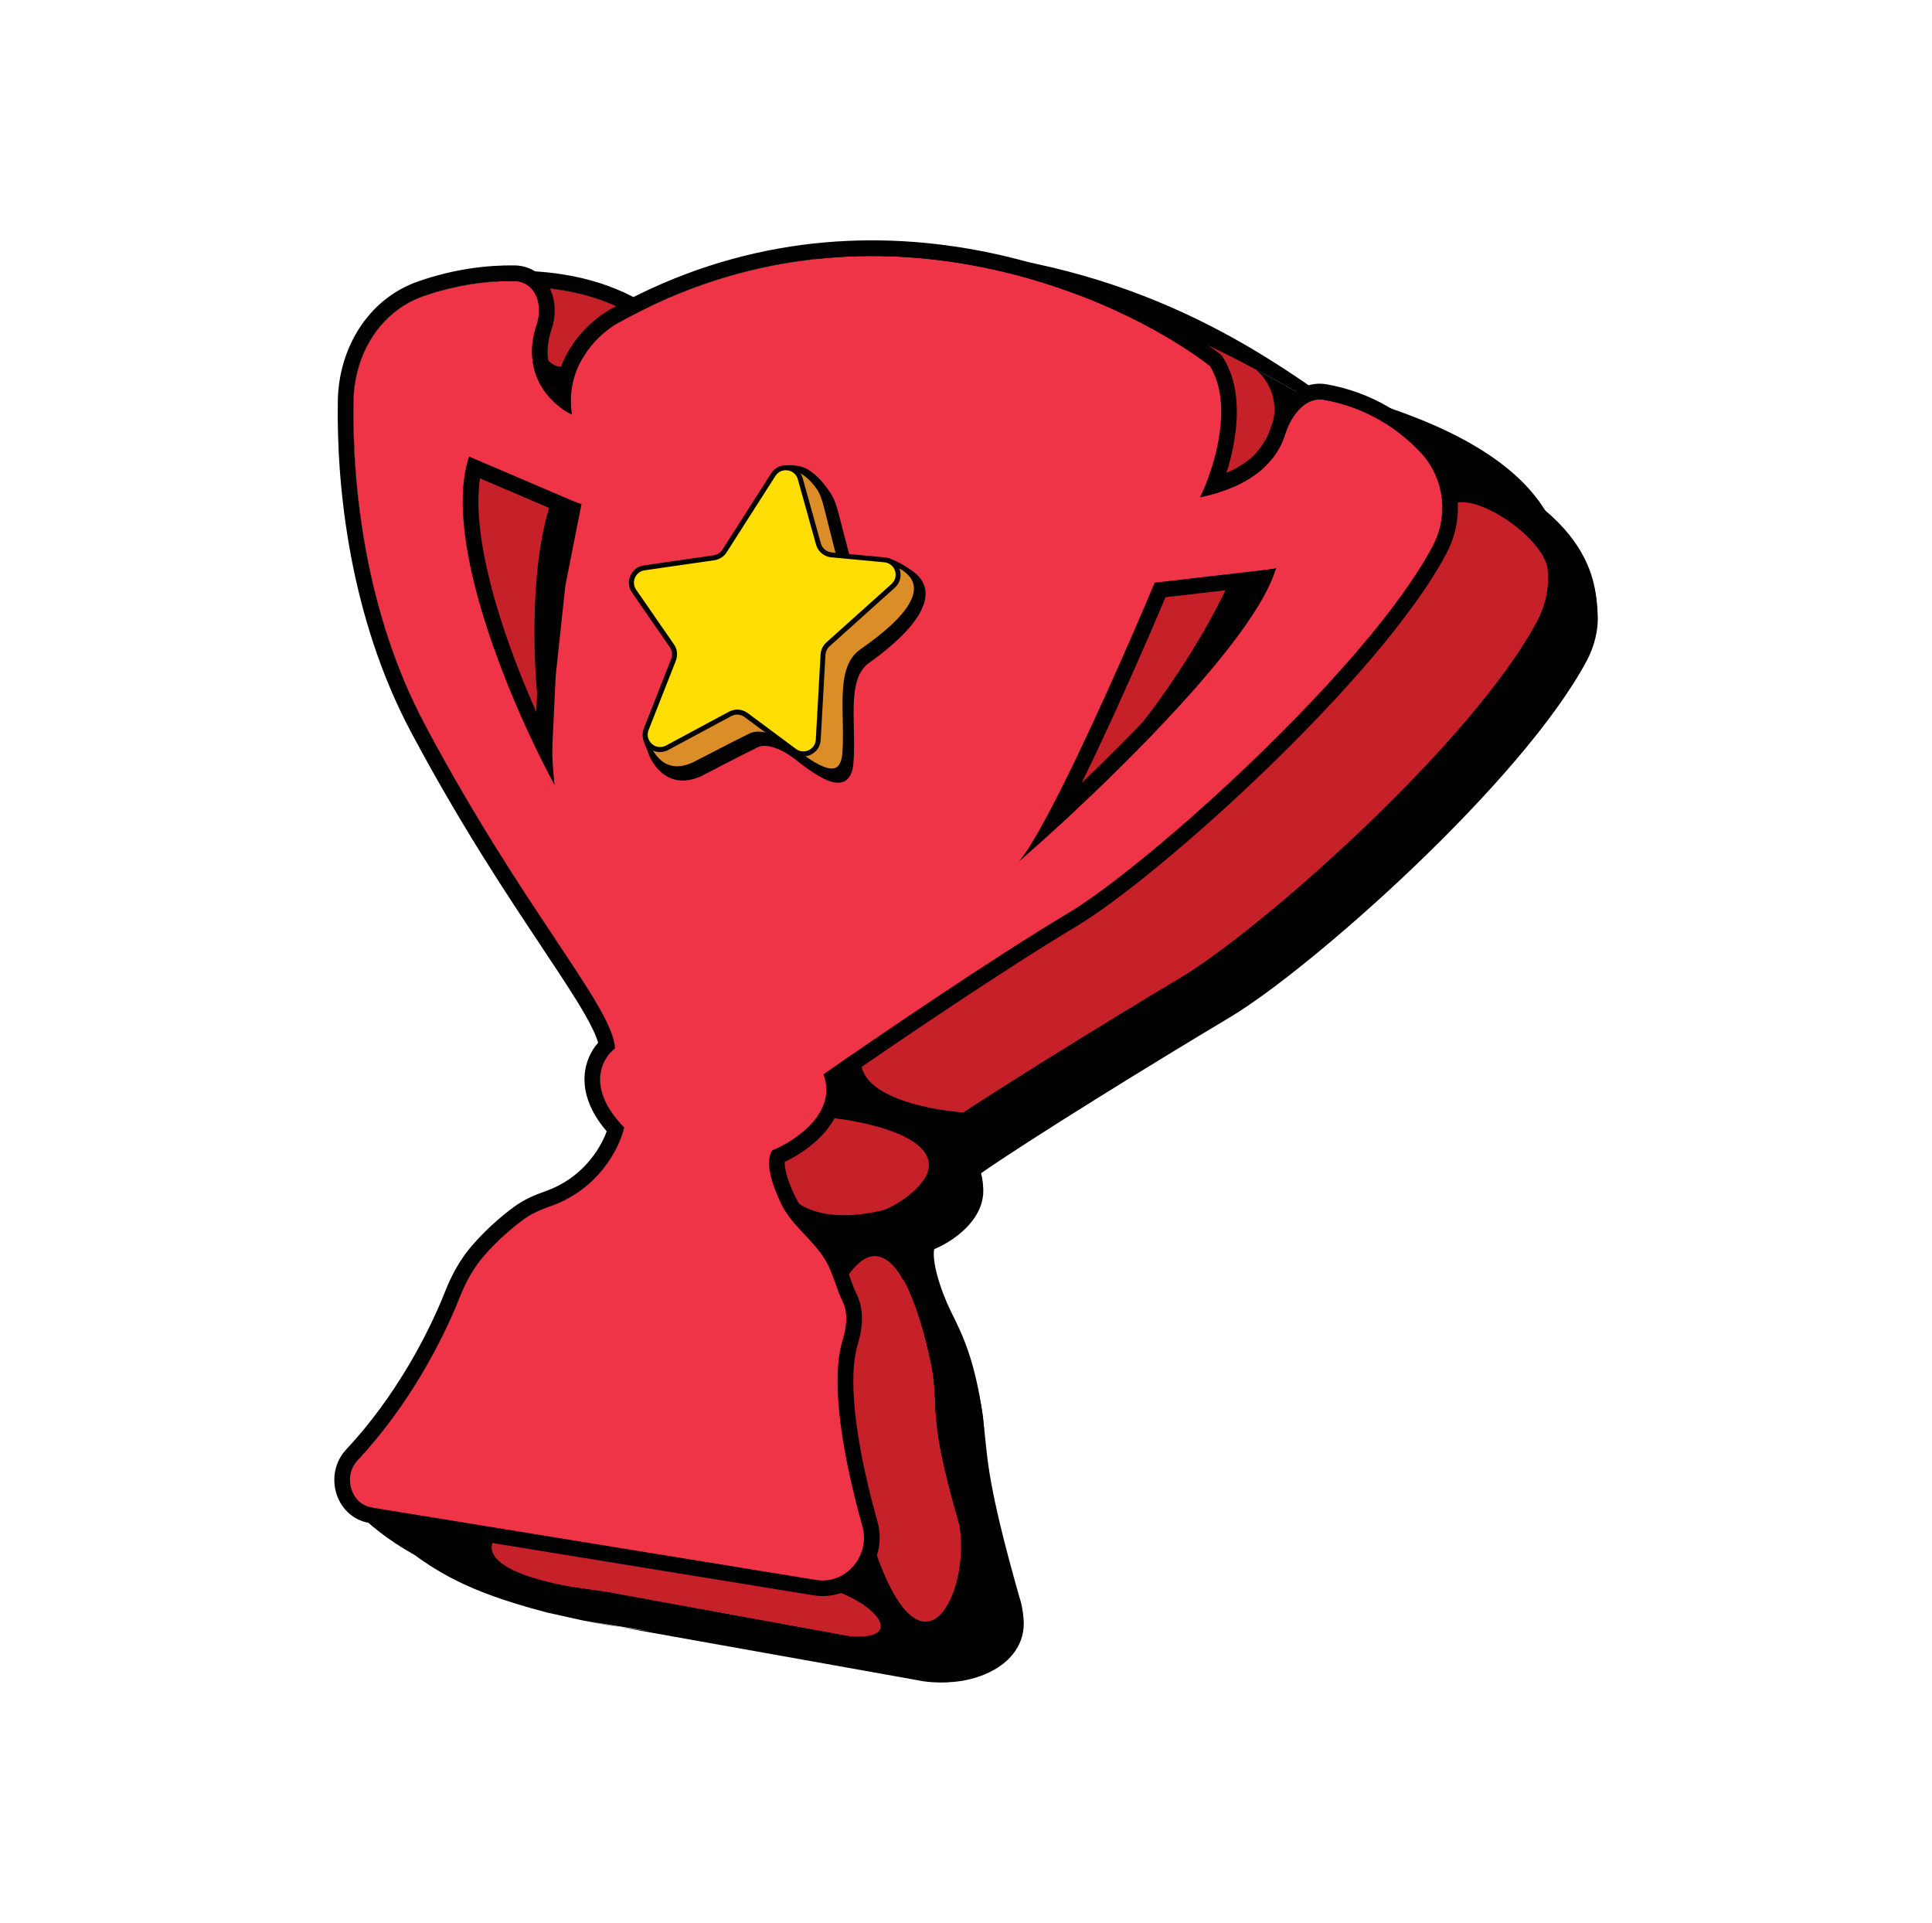 <svg width="201" height="200" viewBox="0 0 201 200" fill="none" xmlns="http://www.w3.org/2000/svg">
<g clip-path="url(#clip0_2458_940)">
<path d="M41.943 45.793C41.791 54.747 43.211 67.91 49.366 79.472C54.479 89.088 59.325 96.364 62.943 101.791C66.622 107.309 69.022 110.917 69.148 113.135C67.789 114.161 66.081 117.243 70.098 121.361C69.628 123.469 67.471 127.774 62.488 129.532C61.483 129.886 60.487 130.3 59.628 130.932C58.259 131.938 56.996 133.08 55.854 134.338L55.672 134.54C54.489 135.844 53.63 137.4 52.989 139.037C51.24 143.479 47.718 150.27 42.362 156C40.841 157.627 41.624 160.502 43.802 160.897C46.036 162.923 50.376 165.849 57.718 167.764L61.149 168.527C62.827 168.875 64.621 169.189 66.541 169.446C67.097 169.522 67.653 169.598 68.214 169.679L92.776 174.166C93.312 174.267 93.959 174.378 94.591 174.494H94.596H94.601C95.424 174.641 96.223 174.782 96.728 174.883C101.569 175.626 108.234 172.706 106.101 166.637C105.864 165.788 105.616 164.939 105.374 164.09C104.014 159.371 102.686 154.727 102.494 150.851C102.483 150.634 102.473 150.417 102.463 150.199C102.397 148.8 102.342 147.471 102.054 146.076C101.518 143.469 100.77 140.679 99.689 138.244C99.452 137.713 99.219 137.274 99.002 137.041C97.981 134.974 96.369 131.23 97.142 129.962C99.548 128.987 103.469 126.106 101.968 122.109C107.193 118.466 120.159 110.472 127.961 105.818C136.389 100.79 158.39 81.316 165.096 68.704C165.869 67.248 166.319 65.485 166.218 63.934C166.117 60.654 165.247 53.529 149.143 48.052C147.385 46.97 145.303 46.101 142.898 45.682C142.246 45.566 141.65 45.712 141.124 46.025C134.459 41.361 125.202 35.692 111.897 32.978C100.326 29.734 85.697 29.189 71.038 36.844C68.82 35.54 65.359 34.161 60.265 33.923C59.856 33.559 59.32 33.337 58.663 33.332C56.016 33.302 52.701 33.681 49.194 34.914C44.671 36.505 42.029 40.998 41.943 45.793Z" fill="#010101"/>
<path d="M36.779 41.7C36.627 50.654 38.047 63.818 44.202 75.379C49.315 84.995 54.166 92.271 57.779 97.698C61.453 103.216 63.858 106.824 63.984 109.042C62.625 110.068 60.917 113.15 64.934 117.269C64.469 119.376 62.312 123.681 57.324 125.439C56.319 125.793 55.323 126.208 54.464 126.839C53.095 127.845 51.832 128.987 50.69 130.245L50.508 130.447C49.325 131.751 48.466 133.307 47.819 134.944C46.071 139.386 42.554 146.177 37.193 151.907C35.672 153.534 36.455 156.41 38.633 156.804C40.867 158.83 45.207 161.756 52.549 163.666L55.98 164.429C57.658 164.778 59.457 165.091 61.372 165.349C61.928 165.424 62.489 165.5 63.044 165.581L87.607 170.068C88.148 170.169 88.79 170.28 89.421 170.397H89.426H89.431C90.255 170.543 91.053 170.685 91.559 170.786C96.4 171.528 103.065 168.608 100.932 162.539C100.695 161.69 100.452 160.841 100.205 159.992C98.85 155.273 97.516 150.629 97.324 146.753C97.314 146.536 97.304 146.319 97.294 146.101C97.233 144.702 97.173 143.373 96.885 141.978C96.349 139.371 95.601 136.581 94.52 134.146C94.282 133.615 94.05 133.176 93.833 132.943C92.812 130.877 91.2 127.132 91.973 125.864C94.378 124.889 98.299 122.008 96.799 118.011C102.024 114.368 114.995 106.374 122.792 101.72C131.22 96.693 153.226 77.218 159.927 64.606C160.7 63.15 161.149 61.387 161.048 59.836C160.947 56.556 160.078 49.431 143.974 43.954C142.216 42.873 140.139 42.003 137.724 41.584C137.072 41.468 136.475 41.614 135.95 41.928C129.285 37.264 120.028 31.594 106.723 28.881C95.156 25.642 80.523 25.096 65.869 32.751C63.651 31.448 60.189 30.068 55.096 29.831C54.687 29.467 54.151 29.244 53.494 29.239C50.846 29.209 47.532 29.588 44.025 30.821C39.502 32.413 36.859 36.905 36.773 41.7H36.779Z" fill="#010101"/>
<path d="M60.553 168.017C62.231 168.365 64.03 168.679 65.945 168.936C66.501 169.012 66.768 169.043 67.617 169.169L92.18 173.656C93.428 173.883 95.242 174.202 96.137 174.368C100.978 175.111 107.643 172.191 105.51 166.122C104.014 160.796 102.579 155.404 102.114 150.948C101.902 148.896 101.695 146.718 101.291 144.697C100.841 142.474 100.235 140.377 99.275 138.32C98.992 137.703 98.709 137.127 98.411 136.526C97.506 135.566 98.987 137.698 98.411 136.526C97.39 134.459 96.091 130.599 96.859 129.331C99.265 128.355 102.877 125.586 101.372 121.594C106.597 117.951 119.568 109.957 127.365 105.303C135.793 100.276 157.799 80.801 164.5 68.189C165.273 66.733 165.722 64.97 165.621 63.419C165.51 59.826 164.308 51.291 143.337 45.692L141.559 46.248C140.295 45.48 143.07 47.001 141.559 46.248C132.362 39.71 114.803 30.427 90.861 30.654L72.251 37.562C70.154 35.935 64.964 32.984 56.95 33.08L47.066 58.583L64.115 97.906L79.361 113.727L52.999 153.899L37.456 155.692C43.363 162.302 47.86 164.843 57.117 167.259L60.548 168.022L60.553 168.017Z" fill="#010101"/>
<path fill-rule="evenodd" clip-rule="evenodd" d="M60.447 168.522H60.442L57.011 167.759H57.001H56.991C52.342 166.546 48.85 165.293 45.773 163.494C42.696 161.695 40.048 159.366 37.072 156.036C36.94 155.889 36.905 155.687 36.976 155.505C37.041 155.323 37.208 155.197 37.4 155.177L52.706 153.408L78.709 113.787L63.747 98.259C63.706 98.214 63.671 98.163 63.646 98.108L46.597 58.78C46.541 58.653 46.536 58.512 46.587 58.386L56.47 32.888C56.546 32.691 56.738 32.559 56.95 32.559C64.823 32.468 70.038 35.268 72.347 36.976L90.69 30.169C90.745 30.149 90.806 30.139 90.867 30.139C114.666 29.912 132.201 39.027 141.544 45.596C141.574 45.611 141.609 45.632 141.65 45.652C141.66 45.657 141.675 45.667 141.69 45.672L143.196 45.202C143.287 45.172 143.388 45.172 143.484 45.197C154.02 48.012 159.674 51.584 162.701 54.97C165.738 58.37 166.091 61.534 166.152 63.398C166.263 65.061 165.778 66.915 164.97 68.436C161.579 74.823 154.348 82.893 146.95 89.967C139.553 97.052 131.913 103.206 127.643 105.753C119.997 110.316 107.4 118.077 101.998 121.801C102.625 123.833 102.039 125.576 100.998 126.915C99.967 128.254 98.477 129.204 97.243 129.735C97.173 129.932 97.132 130.24 97.153 130.675C97.178 131.2 97.294 131.827 97.466 132.504C97.814 133.848 98.38 135.298 98.876 136.304C99.174 136.905 99.457 137.486 99.745 138.108C100.73 140.215 101.342 142.352 101.796 144.601C102.175 146.465 102.377 148.461 102.574 150.341C102.595 150.528 102.615 150.715 102.635 150.897C103.09 155.298 104.51 160.639 106.006 165.97C106.566 167.577 106.561 169.017 106.117 170.255C105.672 171.493 104.808 172.484 103.742 173.231C101.614 174.712 98.598 175.278 96.066 174.889C96.061 174.889 96.051 174.889 96.046 174.889C95.541 174.793 94.747 174.651 93.924 174.505C93.292 174.394 92.64 174.277 92.089 174.176M67.537 169.679C66.945 169.593 66.642 169.553 66.319 169.512C66.182 169.492 66.046 169.477 65.879 169.452C63.949 169.189 62.14 168.876 60.452 168.527" fill="#010101"/>
<path d="M55.98 164.439C57.658 164.788 59.457 165.101 61.372 165.359C61.928 165.435 62.488 165.51 63.044 165.591L87.607 170.078C88.855 170.306 90.669 170.624 91.564 170.791C96.404 171.534 103.07 168.613 100.937 162.544C99.371 156.971 97.557 151.331 97.334 146.758C97.253 145.116 97.228 143.595 96.895 141.983C96.359 139.376 95.611 136.587 94.53 134.151C94.297 133.62 94.065 133.181 93.843 132.948C94.328 131.948 94.666 133.489 93.843 132.948C92.822 130.882 91.21 127.137 91.983 125.869C94.388 124.894 98.309 122.014 96.809 118.017C102.034 114.373 115.005 106.379 122.802 101.726C131.23 96.698 153.236 77.223 159.937 64.611C160.71 63.156 161.159 61.392 161.058 59.841C160.947 56.248 159.911 48.042 138.946 42.443L137.001 42.67C135.738 41.903 138.512 43.423 137.001 42.67C127.804 36.132 113.398 27.072 89.457 27.299L67.693 33.984C65.596 32.357 61.154 29.709 53.14 29.805L42.498 54.995L59.547 94.318L74.793 110.139L48.431 150.311L37.506 155.248C39.007 157.046 43.292 161.261 52.549 163.676L55.98 164.439Z" fill="#C62129"/>
<path fill-rule="evenodd" clip-rule="evenodd" d="M55.636 166.035L52.165 165.262H52.135C42.519 162.746 37.951 158.329 36.248 156.293L34.873 154.646L47.324 149.017L72.711 110.33L58.163 95.232L40.725 55.004L52.044 28.178L53.115 28.168C60.786 28.082 65.445 30.391 67.991 32.18L89.194 25.666H89.431C113.423 25.439 128.072 34.368 137.425 40.972L139.057 40.785L139.356 40.866C149.997 43.706 155.834 47.273 159.027 50.8C162.261 54.383 162.615 57.753 162.681 59.764C162.802 61.669 162.256 63.716 161.372 65.378C157.89 71.932 150.548 80.103 143.14 87.192C135.722 94.292 128.006 100.517 123.636 103.13C116.273 107.521 104.348 114.868 98.683 118.708C99.058 120.856 98.264 122.71 97.127 124.105C96.066 125.409 94.661 126.384 93.423 127.005C93.423 127.021 93.423 127.036 93.423 127.051C93.469 127.455 93.59 127.986 93.792 128.612C94.166 129.785 94.742 131.073 95.222 132.058C95.561 132.498 95.829 133.059 96.021 133.489C97.173 136.076 97.951 138.991 98.497 141.654C98.81 143.19 98.876 144.656 98.941 146.045C98.951 146.258 98.962 146.47 98.972 146.677C99.153 150.346 100.422 154.767 101.781 159.502C102.019 160.34 102.266 161.194 102.509 162.048C103.13 163.852 103.14 165.545 102.605 167.046C102.069 168.547 101.033 169.709 99.815 170.558C97.425 172.225 94.111 172.827 91.336 172.402H91.306L91.276 172.392C90.77 172.296 89.992 172.16 89.184 172.013C88.552 171.902 87.895 171.781 87.329 171.68L62.802 167.197C62.256 167.122 61.71 167.046 61.17 166.975C59.214 166.707 57.38 166.394 55.662 166.035H55.652H55.636ZM63.049 165.591L87.612 170.078C88.153 170.179 88.805 170.295 89.436 170.406C90.26 170.553 91.064 170.694 91.569 170.795C96.41 171.538 103.075 168.617 100.942 162.549C100.705 161.7 100.462 160.851 100.215 160.002C98.86 155.282 97.526 150.639 97.334 146.763C97.324 146.546 97.314 146.328 97.304 146.111C97.243 144.711 97.183 143.382 96.895 141.988C96.4 139.582 95.728 137.026 94.778 134.737C94.697 134.54 94.611 134.348 94.53 134.156C94.515 134.115 94.495 134.08 94.479 134.039C94.262 133.564 94.045 133.17 93.843 132.953C93.676 132.614 93.494 132.23 93.307 131.821C93.206 131.604 93.11 131.381 93.009 131.154C92.16 129.168 91.402 126.824 91.978 125.874C94.383 124.898 98.305 122.018 96.804 118.021C102.029 114.378 115 106.384 122.797 101.73C131.225 96.702 153.231 77.228 159.932 64.615C160.705 63.16 161.154 61.397 161.053 59.845C160.942 56.258 159.911 48.072 139.037 42.473C139.007 42.463 138.972 42.458 138.941 42.448L136.996 42.675C136.698 42.463 136.389 42.245 136.081 42.028C135.834 41.856 136.112 41.467 135.859 41.29C129.628 37.895 111.998 27.091 89.452 27.304L67.688 33.989C65.591 32.362 61.149 29.714 53.135 29.81L42.499 54.994L59.548 94.317L74.793 110.138L48.431 150.31L37.506 155.247C37.794 155.591 38.178 156.02 38.684 156.505C40.821 158.582 45.055 161.715 52.549 163.67L55.98 164.433C57.658 164.782 59.457 165.095 61.372 165.353C61.928 165.429 62.489 165.505 63.044 165.586L63.049 165.591Z" fill="#010101"/>
<path d="M125.621 51.185C134.742 45.808 133.166 40.563 130.614 38.4L131.412 38.83L131.892 39.093L132.499 39.421L133.064 39.734L134.03 40.27L134.868 40.735L136.44 41.599L134.11 44.54L132.625 48.032L129.441 50.351L125.631 51.18L125.621 51.185Z" fill="#010101"/>
<path fill-rule="evenodd" clip-rule="evenodd" d="M44.202 75.379C38.052 63.818 36.627 50.655 36.779 41.701C36.859 36.905 39.502 32.413 44.03 30.821C47.536 29.588 50.851 29.209 53.499 29.24C55.672 29.265 56.536 31.66 55.844 33.717C54.105 38.871 57.264 42.054 59.497 43.131C58.673 37.805 62.574 34.439 64.626 33.419C90.285 19.199 116.142 30.594 125.864 38.068C128.421 42.15 126.243 48.881 124.838 51.731C130.503 50.548 132.883 47.774 133.681 45.212C134.277 43.292 135.753 41.241 137.734 41.584C142.16 42.358 145.47 44.631 147.718 46.991C150.255 49.654 150.755 53.585 149.032 56.834C142.332 69.447 119.517 89.972 111.084 95.005C103.282 99.659 90.887 108.108 85.662 111.751C87.168 115.748 82.731 118.689 80.326 119.664C79.558 120.933 80.3 123.252 81.316 125.319C81.897 126.491 82.797 127.451 83.701 128.411C84.449 129.209 85.202 130.008 85.773 130.927C86.046 131.367 86.263 131.812 86.435 132.231C86.602 132.64 86.753 133.06 86.9 133.479C87.107 134.06 87.314 134.641 87.572 135.197L87.683 135.43C88.264 136.673 88.042 138.138 87.643 139.452C86.288 143.959 87.85 152.115 89.714 158.755C90.568 161.802 88.011 164.854 84.889 164.348L38.673 156.819C36.46 156.461 35.652 153.555 37.188 151.913C42.549 146.183 46.066 139.391 47.814 134.95C48.461 133.313 49.315 131.756 50.503 130.452L50.685 130.25C51.827 128.992 53.09 127.85 54.459 126.845C55.318 126.213 56.314 125.799 57.319 125.445C62.302 123.686 64.459 119.381 64.929 117.274C60.907 113.151 62.62 110.074 63.979 109.048C63.853 106.829 61.453 103.222 57.774 97.704C54.156 92.277 49.31 85 44.197 75.384L44.202 75.379ZM48.795 47.491C45.864 56.375 53.504 73.954 57.688 81.635C56.571 71.968 58.967 58.128 60.306 52.413L48.795 47.491ZM120.134 60.614C116.728 68.734 109.143 85.905 106.026 89.599C113.999 82.686 130.498 66.92 132.726 59.159L120.129 60.614H120.134Z" fill="#EE3446"/>
<path fill-rule="evenodd" clip-rule="evenodd" d="M57.784 97.698C54.166 92.271 49.32 84.995 44.206 75.379C38.052 63.817 36.627 50.654 36.778 41.7C36.859 36.905 39.502 32.413 44.03 30.821C47.536 29.588 50.851 29.209 53.499 29.239C55.672 29.265 56.536 31.66 55.844 33.716C54.535 37.592 56 40.356 57.759 41.943C58.335 42.468 58.946 42.862 59.502 43.13C59.396 42.448 59.371 41.796 59.406 41.175C59.654 36.98 62.842 34.302 64.636 33.418C90.295 19.199 116.152 30.593 125.874 38.067C127.971 41.417 126.885 46.551 125.647 49.866C125.379 50.588 125.101 51.225 124.848 51.735C125.581 51.584 126.253 51.407 126.879 51.205C131.099 49.846 132.994 47.45 133.691 45.217C134.287 43.297 135.763 41.245 137.744 41.589C142.17 42.362 145.48 44.636 147.728 46.996C150.265 49.659 150.765 53.59 149.042 56.839C142.342 69.451 119.527 89.977 111.094 95.01C103.292 99.664 90.897 108.112 85.672 111.756C87.178 115.753 82.741 118.693 80.336 119.669C79.568 120.937 80.311 123.256 81.326 125.323C81.907 126.495 82.807 127.455 83.711 128.416C84.459 129.214 85.212 130.012 85.783 130.932C86.056 131.372 86.273 131.816 86.445 132.236C86.612 132.645 86.763 133.064 86.91 133.484C87.117 134.065 87.324 134.646 87.582 135.202L87.693 135.434C88.274 136.677 88.052 138.143 87.653 139.456C86.298 143.964 87.86 152.119 89.724 158.759C90.578 161.806 88.022 164.858 84.899 164.353L38.683 156.824C36.47 156.465 35.662 153.56 37.198 151.917C42.559 146.187 46.076 139.396 47.824 134.954C48.471 133.317 49.325 131.761 50.513 130.457L50.694 130.255C51.837 128.997 53.1 127.855 54.469 126.849C55.328 126.217 56.324 125.803 57.329 125.449C62.312 123.691 64.469 119.386 64.939 117.279C60.917 113.155 62.63 110.078 63.989 109.052C63.863 106.834 61.463 103.226 57.784 97.708V97.698ZM62.226 108.466C62.029 107.769 61.584 106.788 60.796 105.424C59.75 103.61 58.269 101.382 56.42 98.603V98.592C52.797 93.16 47.915 85.828 42.756 76.142C36.43 64.252 34.99 50.785 35.146 41.67C35.237 36.339 38.188 31.139 43.484 29.28C47.193 27.976 50.7 27.572 53.514 27.607C55.308 27.627 56.592 28.678 57.223 30.027C57.824 31.311 57.85 32.862 57.39 34.242C56.662 36.394 56.98 38.006 57.612 39.178C57.713 39.361 57.819 39.537 57.936 39.704C58.749 35.545 61.993 32.918 63.863 31.978C90.305 17.344 116.864 29.093 126.859 36.773L127.092 36.95L127.248 37.198C128.835 39.734 128.87 42.918 128.451 45.611C128.254 46.869 127.946 48.087 127.597 49.189C130.482 47.956 131.67 46.182 132.119 44.727C132.473 43.59 133.1 42.352 134.019 41.407C134.949 40.452 136.329 39.679 138.016 39.977C142.857 40.826 146.465 43.307 148.901 45.864C151.927 49.047 152.524 53.742 150.472 57.597C146.991 64.151 139.446 72.584 131.842 79.936C124.222 87.294 116.303 93.792 111.922 96.404C104.606 100.77 93.181 108.522 87.531 112.438C87.885 114.661 86.91 116.556 85.677 117.93C84.474 119.264 82.918 120.255 81.644 120.861C81.629 121.073 81.644 121.392 81.751 121.836C81.927 122.65 82.306 123.615 82.787 124.585C83.236 125.5 83.964 126.288 84.899 127.284L84.944 127.334C85.662 128.097 86.511 129.002 87.168 130.063C87.491 130.588 87.749 131.114 87.951 131.604C88.138 132.049 88.294 132.498 88.441 132.908V132.923C88.658 133.514 88.84 134.024 89.062 134.499L89.174 134.732C90.022 136.551 89.638 138.522 89.219 139.916C88.648 141.821 88.653 144.702 89.098 148.082C89.537 151.412 90.376 155.03 91.296 158.304C92.448 162.413 89.027 166.667 84.636 165.95L38.426 158.421C36.596 158.122 35.404 156.768 34.974 155.298C34.545 153.837 34.803 152.084 36.01 150.79C41.195 145.252 44.611 138.653 46.309 134.343C47.006 132.579 47.951 130.836 49.305 129.345L49.487 129.143C50.7 127.804 52.049 126.591 53.504 125.52C54.565 124.742 55.748 124.262 56.794 123.893C60.538 122.569 62.433 119.573 63.12 117.683C61.372 115.646 60.705 113.666 60.821 111.877C60.917 110.432 61.523 109.264 62.236 108.456L62.226 108.466ZM57.693 81.634C57.541 80.336 57.456 78.961 57.425 77.541C57.203 68.395 59.153 57.359 60.31 52.413L48.8 47.491C48.633 47.996 48.502 48.537 48.395 49.098C46.97 57.001 51.877 69.846 55.798 77.941C56.47 79.33 57.112 80.573 57.693 81.634ZM55.798 74.065C56.015 66.344 57.395 58.102 58.416 53.383L49.937 49.76C49.699 51.351 49.724 53.216 49.977 55.298C50.331 58.183 51.114 61.346 52.124 64.52C53.191 67.85 54.499 71.144 55.798 74.065ZM109.027 84.727C107.84 86.945 106.799 88.683 106.026 89.598C107.279 88.511 108.744 87.203 110.336 85.743C118.138 78.562 128.901 67.673 132.069 60.876C132.352 60.27 132.574 59.694 132.726 59.158L120.129 60.614C117.567 66.728 112.635 77.966 109.022 84.727H109.027ZM112.539 81.437C115.096 78.992 117.799 76.298 120.336 73.58C123.014 70.715 125.49 67.85 127.42 65.242C128.552 63.716 129.467 62.322 130.124 61.099L121.26 62.124C119.542 66.197 116.975 72.069 114.444 77.46C113.802 78.825 113.16 80.164 112.534 81.437H112.539Z" fill="#010101"/>
<path fill-rule="evenodd" clip-rule="evenodd" d="M84.596 49.22C85.308 49.781 85.924 50.559 86.359 51.216C86.758 51.817 86.996 52.489 87.172 53.156L88.613 58.669L93.14 58.517C93.171 58.517 93.206 58.517 93.236 58.532C94.99 59.179 95.919 60.048 96.202 61.079C96.48 62.1 96.096 63.181 95.449 64.177C94.156 66.178 91.68 68.062 90.412 68.957C89.26 69.775 88.901 71.281 88.825 73.186C88.795 74.01 88.81 74.889 88.83 75.794C88.83 75.925 88.83 76.056 88.84 76.188C88.86 77.229 88.87 78.295 88.795 79.321C88.729 80.175 88.501 80.776 88.092 81.115C87.673 81.463 87.127 81.478 86.576 81.337C86.025 81.19 85.409 80.877 84.787 80.483C84.161 80.084 83.509 79.599 82.877 79.098C81.826 78.27 80.937 77.855 80.25 77.683C79.558 77.512 79.083 77.598 78.83 77.734C78.83 77.734 78.82 77.734 78.815 77.739C78.345 77.966 76.566 78.856 73.226 80.599C71.478 81.509 70.078 81.281 69.067 80.559C68.082 79.856 67.496 78.704 67.279 77.815C67.258 77.734 67.279 77.648 67.334 77.582L73.388 70.528L81.978 48.669C82.008 48.593 82.069 48.538 82.15 48.512C83.029 48.265 83.883 48.649 84.585 49.205L84.596 49.22ZM82.418 48.997C83.024 48.881 83.661 49.144 84.272 49.624C84.924 50.139 85.505 50.862 85.93 51.499C86.283 52.029 86.505 52.641 86.672 53.287L88.168 59.002C88.198 59.119 88.304 59.2 88.426 59.194L93.11 59.038C94.757 59.654 95.49 60.427 95.707 61.221C95.93 62.029 95.636 62.949 95.02 63.904C93.787 65.809 91.387 67.648 90.118 68.543C88.744 69.513 88.39 71.261 88.309 73.171C88.274 74.015 88.294 74.909 88.309 75.814C88.309 75.945 88.314 76.077 88.32 76.208C88.34 77.249 88.35 78.29 88.274 79.29C88.213 80.094 88.006 80.518 87.759 80.725C87.521 80.922 87.178 80.968 86.698 80.847C86.223 80.72 85.667 80.442 85.06 80.053C84.454 79.669 83.822 79.194 83.191 78.699C82.094 77.835 81.144 77.38 80.366 77.188C79.598 76.996 78.981 77.067 78.582 77.284C78.097 77.517 76.314 78.411 72.984 80.144C71.392 80.973 70.204 80.741 69.366 80.144C68.552 79.563 68.032 78.608 67.809 77.83L73.802 70.847C73.802 70.847 73.838 70.801 73.848 70.771L82.403 48.997H82.418Z" fill="#010101"/>
<path d="M73.115 80.376C69.77 82.119 67.951 79.451 67.536 77.763L73.62 70.679L82.231 48.779C83.757 48.354 85.288 50.067 86.147 51.361C86.521 51.927 86.753 52.569 86.925 53.226L88.421 58.941L93.16 58.784C100.033 61.31 92.802 66.965 90.275 68.759C87.749 70.547 88.855 75.262 88.547 79.314C88.294 82.634 85.571 80.896 83.044 78.91C80.897 77.218 79.366 77.162 78.714 77.521C78.239 77.748 76.46 78.642 73.12 80.381L73.115 80.376Z" fill="#010101"/>
<path d="M72.478 79.405C69.138 81.149 67.572 78.455 67.157 76.763L72.984 69.709L81.503 48.728C82.989 48.314 84.313 49.517 85.111 50.613C85.52 51.179 85.753 51.846 85.924 52.528L87.334 58.087L92.443 58.329C99.315 60.856 92.155 66 89.628 67.788C87.102 69.577 88.209 74.292 87.9 78.344C87.648 81.664 84.924 79.926 82.397 77.94C80.25 76.247 78.719 76.192 78.067 76.55C77.592 76.778 75.813 77.672 72.468 79.41L72.478 79.405Z" fill="#DB8E27"/>
<path fill-rule="evenodd" clip-rule="evenodd" d="M83.701 48.886C84.358 49.295 84.909 49.897 85.318 50.463C85.758 51.069 86 51.776 86.172 52.464L87.537 57.84L92.453 58.073C92.484 58.073 92.509 58.078 92.529 58.088C94.277 58.73 95.212 59.568 95.505 60.549C95.793 61.529 95.414 62.544 94.772 63.479C93.494 65.349 91.033 67.108 89.78 67.997C88.623 68.815 88.269 70.321 88.193 72.226C88.163 73.05 88.178 73.929 88.193 74.834C88.193 74.965 88.198 75.096 88.204 75.228C88.224 76.269 88.239 77.335 88.158 78.361C88.092 79.215 87.865 79.816 87.456 80.154C87.036 80.503 86.49 80.518 85.94 80.377C85.389 80.23 84.772 79.917 84.151 79.523C83.524 79.124 82.873 78.638 82.236 78.138C81.185 77.31 80.296 76.895 79.608 76.723C78.916 76.552 78.441 76.638 78.188 76.774H78.178C77.708 77.006 75.93 77.896 72.59 79.639C71.72 80.089 70.952 80.266 70.275 80.225C69.593 80.19 69.022 79.937 68.557 79.578C67.632 78.861 67.117 77.704 66.9 76.829C66.88 76.749 66.9 76.668 66.95 76.602L72.751 69.578L81.256 48.633C81.286 48.558 81.347 48.502 81.427 48.482C82.261 48.249 83.039 48.477 83.696 48.886H83.701ZM81.695 48.952C82.307 48.82 82.893 48.987 83.428 49.326C84.01 49.69 84.515 50.235 84.904 50.766C85.288 51.291 85.505 51.923 85.677 52.59L87.087 58.148C87.117 58.26 87.213 58.335 87.324 58.346L92.392 58.583C94.05 59.199 94.788 59.947 95.01 60.69C95.232 61.443 94.954 62.292 94.348 63.186C93.13 64.965 90.75 66.673 89.477 67.572C88.103 68.543 87.749 70.291 87.673 72.201C87.638 73.045 87.658 73.939 87.673 74.844C87.673 74.975 87.678 75.106 87.683 75.238C87.703 76.279 87.713 77.32 87.638 78.32C87.577 79.124 87.37 79.548 87.117 79.755C86.88 79.952 86.536 79.998 86.061 79.876C85.586 79.75 85.03 79.472 84.419 79.083C83.817 78.699 83.181 78.224 82.549 77.729C81.453 76.865 80.503 76.41 79.725 76.218C78.956 76.026 78.345 76.097 77.941 76.314C77.456 76.547 75.672 77.441 72.342 79.174C71.538 79.594 70.861 79.735 70.296 79.705C69.73 79.674 69.255 79.472 68.86 79.164C68.103 78.578 67.638 77.618 67.425 76.825L73.166 69.871C73.166 69.871 73.196 69.826 73.206 69.806L81.675 48.947L81.695 48.952Z" fill="#010101"/>
<path d="M75.379 57.315L80.452 49.372C81.175 48.24 82.898 48.498 83.257 49.791L85.151 56.587C85.323 57.209 85.859 57.659 86.501 57.714L92.034 58.235C93.378 58.361 93.934 60.034 92.923 60.938L86.137 67.027C85.829 67.3 85.647 67.684 85.621 68.098L85.126 76.956C85.055 78.189 83.646 78.851 82.65 78.114L77.623 74.379C77.142 74.021 76.491 73.975 75.965 74.258L69.416 77.78C68.143 78.467 66.708 77.189 67.233 75.845L70.073 68.629C70.265 68.149 70.2 67.603 69.906 67.179L65.97 61.489C65.313 60.539 65.884 59.235 67.026 59.069L74.293 58.017C74.742 57.952 75.136 57.699 75.379 57.315Z" fill="#FEDD03"/>
<path fill-rule="evenodd" clip-rule="evenodd" d="M83.004 49.861C82.706 48.785 81.271 48.568 80.669 49.513L75.596 57.456C75.313 57.901 74.848 58.199 74.328 58.275L67.062 59.326C66.112 59.462 65.637 60.554 66.182 61.342L70.119 67.032C70.462 67.527 70.538 68.164 70.316 68.725L67.476 75.94C67.036 77.062 68.234 78.123 69.295 77.552L75.844 74.03C76.46 73.697 77.218 73.752 77.784 74.172L82.812 77.906C83.641 78.522 84.818 77.967 84.874 76.941L85.369 68.083C85.394 67.603 85.611 67.158 85.965 66.835L92.751 60.746C93.59 59.993 93.13 58.598 92.008 58.492L86.475 57.972C85.728 57.901 85.101 57.375 84.899 56.653L83.004 49.856V49.861ZM80.23 49.235C81.074 47.916 83.08 48.214 83.504 49.725L85.399 56.522C85.541 57.037 85.99 57.411 86.521 57.461L92.054 57.982C93.626 58.128 94.267 60.079 93.095 61.135L86.309 67.224C86.056 67.451 85.899 67.775 85.879 68.113L85.384 76.971C85.303 78.411 83.651 79.184 82.494 78.325L77.466 74.591C77.062 74.293 76.526 74.253 76.081 74.49L69.532 78.012C68.047 78.811 66.369 77.325 66.991 75.753L69.831 68.538C69.987 68.138 69.937 67.684 69.689 67.33L65.753 61.64C64.99 60.534 65.652 59.008 66.986 58.816L74.252 57.764C74.626 57.709 74.954 57.497 75.157 57.178L80.23 49.235Z" fill="#010101"/>
<path d="M161.033 59.209C160.366 55.117 150.589 49.442 150.477 53.818L150.366 51.17L149.81 48.664L146.602 45.319L144.141 43.803H145.768C145.748 44.111 146.602 44.737 149.982 45.571C153.358 46.405 157.223 50.023 158.724 51.59L161.013 55.925L161.033 59.209Z" fill="#010101"/>
<path d="M96.005 122.928C99.042 118.512 90.326 116.597 85.586 116.188L85.985 114.581L86.41 111.781L87.663 110.948L89.755 109.457C88.38 113.782 96.223 115.44 100.316 115.728L101.402 118.926L96.005 122.939V122.928Z" fill="#010101"/>
<path d="M80.664 120.064C80.775 127.345 88.345 126.845 92.094 125.824L93.489 129.862L93.838 132.883C91.149 128.558 88.901 131.544 87.673 133.51L86 130.584L82.084 126.425L80.149 121.807L80.669 120.059L80.664 120.064Z" fill="#010101"/>
<path d="M44.394 158.203L39.401 157.283L38.694 157.364L42.079 160.163L49.128 164.231L59.169 165.04C49.679 163.165 50.73 160.643 51.897 159.466L44.394 158.203Z" fill="#010101"/>
<path d="M57.572 51.59C54.747 58.689 55.232 73.5 57.319 80.64L57.814 70.291L58.815 60.928L60.498 52.424L57.572 51.59Z" fill="#010101"/>
<path d="M128.244 59.805C122.61 72.336 112.448 83.165 108.072 87.016L115.672 80.007L122.776 72.902L126.541 68.304L130.72 62.453L132.812 59.107L128.244 59.805Z" fill="#010101"/>
<path d="M61.73 35.449C58.37 40.633 56.288 37.207 55.672 34.848V38.43L57.152 41.139L59.35 43.018L59.244 39.466L61.73 35.449Z" fill="#010101"/>
<path d="M87.653 170.139C95.414 171.064 90.588 165.662 83.767 164.692L89.26 164.363L90.351 159.113C95.904 177.85 101.655 164.515 99.543 157.496L103.459 162.059L102.504 168.421L101.038 170.412L91.271 171.539L87.653 170.134V170.139Z" fill="#010101"/>
</g>
<defs>
<clipPath id="clip0_2458_940">
<rect width="131.455" height="150" fill="white" transform="translate(34.773 25)"/>
</clipPath>
</defs>
</svg>
